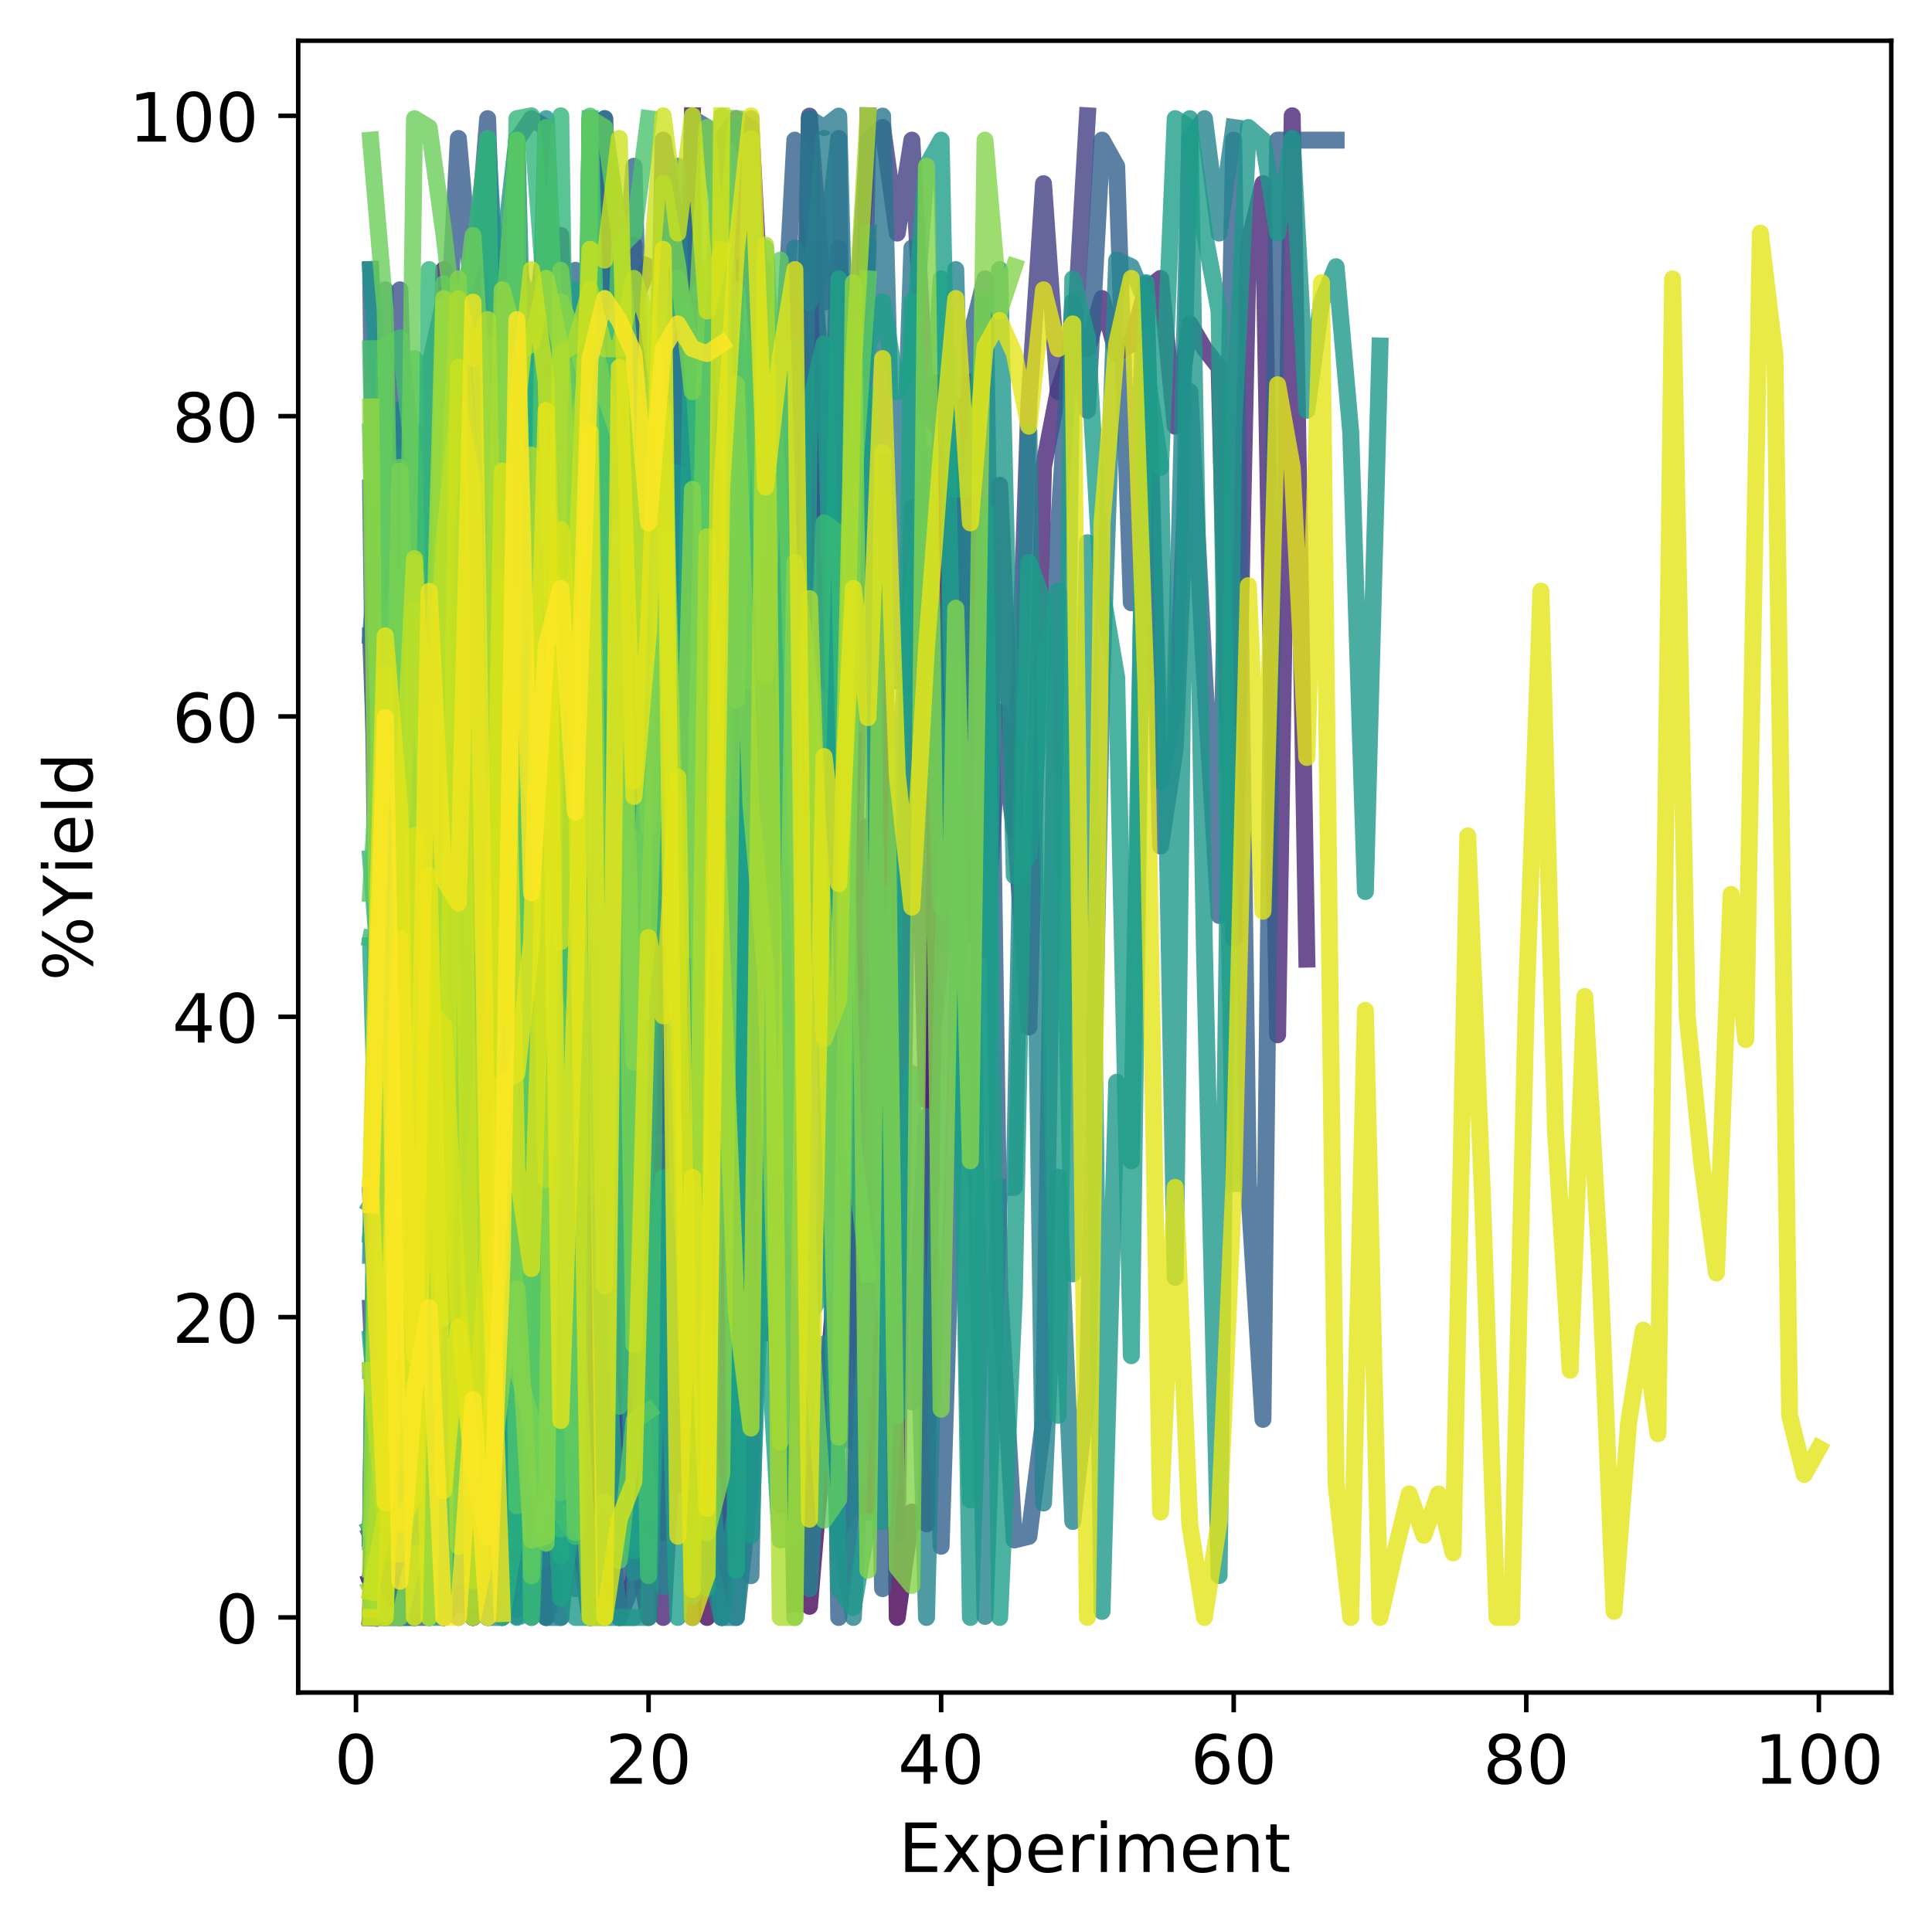 <?xml version="1.0" encoding="utf-8" standalone="no"?>
<!DOCTYPE svg PUBLIC "-//W3C//DTD SVG 1.1//EN"
  "http://www.w3.org/Graphics/SVG/1.1/DTD/svg11.dtd">
<!-- Created with matplotlib (https://matplotlib.org/) -->
<svg height="340.707pt" version="1.1" viewBox="0 0 341.561 340.707" width="341.561pt" xmlns="http://www.w3.org/2000/svg" xmlns:xlink="http://www.w3.org/1999/xlink">
 <defs>
  <style type="text/css">
*{stroke-linecap:butt;stroke-linejoin:round;}
  </style>
 </defs>
 <g id="figure_1">
  <g id="patch_1">
   <path d="M 0 340.707 
L 341.561 340.707 
L 341.561 0 
L 0 0 
z
" style="fill:#ffffff;"/>
  </g>
  <g id="axes_1">
   <g id="patch_2">
    <path d="M 52.719 299.28 
L 334.361 299.28 
L 334.361 7.2 
L 52.719 7.2 
z
" style="fill:#ffffff;"/>
   </g>
   <g id="matplotlib.axis_1">
    <g id="xtick_1">
     <g id="line2d_1">
      <defs>
       <path d="M 0 0 
L 0 3.5 
" id="m677419caa6" style="stroke:#000000;stroke-width:0.8;"/>
      </defs>
      <g>
       <use style="stroke:#000000;stroke-width:0.8;" x="62.934" xlink:href="#m677419caa6" y="299.28"/>
      </g>
     </g>
     <g id="text_1">
      <!-- 0 -->
      <defs>
       <path d="M 31.781 66.406 
Q 24.172 66.406 20.328 58.906 
Q 16.5 51.422 16.5 36.375 
Q 16.5 21.391 20.328 13.891 
Q 24.172 6.391 31.781 6.391 
Q 39.453 6.391 43.281 13.891 
Q 47.125 21.391 47.125 36.375 
Q 47.125 51.422 43.281 58.906 
Q 39.453 66.406 31.781 66.406 
z
M 31.781 74.219 
Q 44.047 74.219 50.516 64.516 
Q 56.984 54.828 56.984 36.375 
Q 56.984 17.969 50.516 8.266 
Q 44.047 -1.422 31.781 -1.422 
Q 19.531 -1.422 13.062 8.266 
Q 6.594 17.969 6.594 36.375 
Q 6.594 54.828 13.062 64.516 
Q 19.531 74.219 31.781 74.219 
z
" id="DejaVuSans-48"/>
      </defs>
      <g transform="translate(59.117 315.398)scale(0.12 -0.12)">
       <use xlink:href="#DejaVuSans-48"/>
      </g>
     </g>
    </g>
    <g id="xtick_2">
     <g id="line2d_2">
      <g>
       <use style="stroke:#000000;stroke-width:0.8;" x="114.659" xlink:href="#m677419caa6" y="299.28"/>
      </g>
     </g>
     <g id="text_2">
      <!-- 20 -->
      <defs>
       <path d="M 19.188 8.297 
L 53.609 8.297 
L 53.609 0 
L 7.328 0 
L 7.328 8.297 
Q 12.938 14.109 22.625 23.891 
Q 32.328 33.688 34.812 36.531 
Q 39.547 41.844 41.422 45.531 
Q 43.312 49.219 43.312 52.781 
Q 43.312 58.594 39.234 62.25 
Q 35.156 65.922 28.609 65.922 
Q 23.969 65.922 18.812 64.312 
Q 13.672 62.703 7.812 59.422 
L 7.812 69.391 
Q 13.766 71.781 18.938 73 
Q 24.125 74.219 28.422 74.219 
Q 39.75 74.219 46.484 68.547 
Q 53.219 62.891 53.219 53.422 
Q 53.219 48.922 51.531 44.891 
Q 49.859 40.875 45.406 35.406 
Q 44.188 33.984 37.641 27.219 
Q 31.109 20.453 19.188 8.297 
z
" id="DejaVuSans-50"/>
      </defs>
      <g transform="translate(107.024 315.398)scale(0.12 -0.12)">
       <use xlink:href="#DejaVuSans-50"/>
       <use x="63.623" xlink:href="#DejaVuSans-48"/>
      </g>
     </g>
    </g>
    <g id="xtick_3">
     <g id="line2d_3">
      <g>
       <use style="stroke:#000000;stroke-width:0.8;" x="166.384" xlink:href="#m677419caa6" y="299.28"/>
      </g>
     </g>
     <g id="text_3">
      <!-- 40 -->
      <defs>
       <path d="M 37.797 64.312 
L 12.891 25.391 
L 37.797 25.391 
z
M 35.203 72.906 
L 47.609 72.906 
L 47.609 25.391 
L 58.016 25.391 
L 58.016 17.188 
L 47.609 17.188 
L 47.609 0 
L 37.797 0 
L 37.797 17.188 
L 4.891 17.188 
L 4.891 26.703 
z
" id="DejaVuSans-52"/>
      </defs>
      <g transform="translate(158.749 315.398)scale(0.12 -0.12)">
       <use xlink:href="#DejaVuSans-52"/>
       <use x="63.623" xlink:href="#DejaVuSans-48"/>
      </g>
     </g>
    </g>
    <g id="xtick_4">
     <g id="line2d_4">
      <g>
       <use style="stroke:#000000;stroke-width:0.8;" x="218.109" xlink:href="#m677419caa6" y="299.28"/>
      </g>
     </g>
     <g id="text_4">
      <!-- 60 -->
      <defs>
       <path d="M 33.016 40.375 
Q 26.375 40.375 22.484 35.828 
Q 18.609 31.297 18.609 23.391 
Q 18.609 15.531 22.484 10.953 
Q 26.375 6.391 33.016 6.391 
Q 39.656 6.391 43.531 10.953 
Q 47.406 15.531 47.406 23.391 
Q 47.406 31.297 43.531 35.828 
Q 39.656 40.375 33.016 40.375 
z
M 52.594 71.297 
L 52.594 62.312 
Q 48.875 64.062 45.094 64.984 
Q 41.312 65.922 37.594 65.922 
Q 27.828 65.922 22.672 59.328 
Q 17.531 52.734 16.797 39.406 
Q 19.672 43.656 24.016 45.922 
Q 28.375 48.188 33.594 48.188 
Q 44.578 48.188 50.953 41.516 
Q 57.328 34.859 57.328 23.391 
Q 57.328 12.156 50.688 5.359 
Q 44.047 -1.422 33.016 -1.422 
Q 20.359 -1.422 13.672 8.266 
Q 6.984 17.969 6.984 36.375 
Q 6.984 53.656 15.188 63.938 
Q 23.391 74.219 37.203 74.219 
Q 40.922 74.219 44.703 73.484 
Q 48.484 72.75 52.594 71.297 
z
" id="DejaVuSans-54"/>
      </defs>
      <g transform="translate(210.474 315.398)scale(0.12 -0.12)">
       <use xlink:href="#DejaVuSans-54"/>
       <use x="63.623" xlink:href="#DejaVuSans-48"/>
      </g>
     </g>
    </g>
    <g id="xtick_5">
     <g id="line2d_5">
      <g>
       <use style="stroke:#000000;stroke-width:0.8;" x="269.834" xlink:href="#m677419caa6" y="299.28"/>
      </g>
     </g>
     <g id="text_5">
      <!-- 80 -->
      <defs>
       <path d="M 31.781 34.625 
Q 24.75 34.625 20.719 30.859 
Q 16.703 27.094 16.703 20.516 
Q 16.703 13.922 20.719 10.156 
Q 24.75 6.391 31.781 6.391 
Q 38.812 6.391 42.859 10.172 
Q 46.922 13.969 46.922 20.516 
Q 46.922 27.094 42.891 30.859 
Q 38.875 34.625 31.781 34.625 
z
M 21.922 38.812 
Q 15.578 40.375 12.031 44.719 
Q 8.5 49.078 8.5 55.328 
Q 8.5 64.062 14.719 69.141 
Q 20.953 74.219 31.781 74.219 
Q 42.672 74.219 48.875 69.141 
Q 55.078 64.062 55.078 55.328 
Q 55.078 49.078 51.531 44.719 
Q 48 40.375 41.703 38.812 
Q 48.828 37.156 52.797 32.312 
Q 56.781 27.484 56.781 20.516 
Q 56.781 9.906 50.312 4.234 
Q 43.844 -1.422 31.781 -1.422 
Q 19.734 -1.422 13.25 4.234 
Q 6.781 9.906 6.781 20.516 
Q 6.781 27.484 10.781 32.312 
Q 14.797 37.156 21.922 38.812 
z
M 18.312 54.391 
Q 18.312 48.734 21.844 45.562 
Q 25.391 42.391 31.781 42.391 
Q 38.141 42.391 41.719 45.562 
Q 45.312 48.734 45.312 54.391 
Q 45.312 60.062 41.719 63.234 
Q 38.141 66.406 31.781 66.406 
Q 25.391 66.406 21.844 63.234 
Q 18.312 60.062 18.312 54.391 
z
" id="DejaVuSans-56"/>
      </defs>
      <g transform="translate(262.199 315.398)scale(0.12 -0.12)">
       <use xlink:href="#DejaVuSans-56"/>
       <use x="63.623" xlink:href="#DejaVuSans-48"/>
      </g>
     </g>
    </g>
    <g id="xtick_6">
     <g id="line2d_6">
      <g>
       <use style="stroke:#000000;stroke-width:0.8;" x="321.559" xlink:href="#m677419caa6" y="299.28"/>
      </g>
     </g>
     <g id="text_6">
      <!-- 100 -->
      <defs>
       <path d="M 12.406 8.297 
L 28.516 8.297 
L 28.516 63.922 
L 10.984 60.406 
L 10.984 69.391 
L 28.422 72.906 
L 38.281 72.906 
L 38.281 8.297 
L 54.391 8.297 
L 54.391 0 
L 12.406 0 
z
" id="DejaVuSans-49"/>
      </defs>
      <g transform="translate(310.107 315.398)scale(0.12 -0.12)">
       <use xlink:href="#DejaVuSans-49"/>
       <use x="63.623" xlink:href="#DejaVuSans-48"/>
       <use x="127.246" xlink:href="#DejaVuSans-48"/>
      </g>
     </g>
    </g>
    <g id="text_7">
     <!-- Experiment -->
     <defs>
      <path d="M 9.812 72.906 
L 55.906 72.906 
L 55.906 64.594 
L 19.672 64.594 
L 19.672 43.016 
L 54.391 43.016 
L 54.391 34.719 
L 19.672 34.719 
L 19.672 8.297 
L 56.781 8.297 
L 56.781 0 
L 9.812 0 
z
" id="DejaVuSans-69"/>
      <path d="M 54.891 54.688 
L 35.109 28.078 
L 55.906 0 
L 45.312 0 
L 29.391 21.484 
L 13.484 0 
L 2.875 0 
L 24.125 28.609 
L 4.688 54.688 
L 15.281 54.688 
L 29.781 35.203 
L 44.281 54.688 
z
" id="DejaVuSans-120"/>
      <path d="M 18.109 8.203 
L 18.109 -20.797 
L 9.078 -20.797 
L 9.078 54.688 
L 18.109 54.688 
L 18.109 46.391 
Q 20.953 51.266 25.266 53.625 
Q 29.594 56 35.594 56 
Q 45.562 56 51.781 48.094 
Q 58.016 40.188 58.016 27.297 
Q 58.016 14.406 51.781 6.484 
Q 45.562 -1.422 35.594 -1.422 
Q 29.594 -1.422 25.266 0.953 
Q 20.953 3.328 18.109 8.203 
z
M 48.688 27.297 
Q 48.688 37.203 44.609 42.844 
Q 40.531 48.484 33.406 48.484 
Q 26.266 48.484 22.188 42.844 
Q 18.109 37.203 18.109 27.297 
Q 18.109 17.391 22.188 11.75 
Q 26.266 6.109 33.406 6.109 
Q 40.531 6.109 44.609 11.75 
Q 48.688 17.391 48.688 27.297 
z
" id="DejaVuSans-112"/>
      <path d="M 56.203 29.594 
L 56.203 25.203 
L 14.891 25.203 
Q 15.484 15.922 20.484 11.062 
Q 25.484 6.203 34.422 6.203 
Q 39.594 6.203 44.453 7.469 
Q 49.312 8.734 54.109 11.281 
L 54.109 2.781 
Q 49.266 0.734 44.188 -0.344 
Q 39.109 -1.422 33.891 -1.422 
Q 20.797 -1.422 13.156 6.188 
Q 5.516 13.812 5.516 26.812 
Q 5.516 40.234 12.766 48.109 
Q 20.016 56 32.328 56 
Q 43.359 56 49.781 48.891 
Q 56.203 41.797 56.203 29.594 
z
M 47.219 32.234 
Q 47.125 39.594 43.094 43.984 
Q 39.062 48.391 32.422 48.391 
Q 24.906 48.391 20.391 44.141 
Q 15.875 39.891 15.188 32.172 
z
" id="DejaVuSans-101"/>
      <path d="M 41.109 46.297 
Q 39.594 47.172 37.812 47.578 
Q 36.031 48 33.891 48 
Q 26.266 48 22.188 43.047 
Q 18.109 38.094 18.109 28.812 
L 18.109 0 
L 9.078 0 
L 9.078 54.688 
L 18.109 54.688 
L 18.109 46.188 
Q 20.953 51.172 25.484 53.578 
Q 30.031 56 36.531 56 
Q 37.453 56 38.578 55.875 
Q 39.703 55.766 41.062 55.516 
z
" id="DejaVuSans-114"/>
      <path d="M 9.422 54.688 
L 18.406 54.688 
L 18.406 0 
L 9.422 0 
z
M 9.422 75.984 
L 18.406 75.984 
L 18.406 64.594 
L 9.422 64.594 
z
" id="DejaVuSans-105"/>
      <path d="M 52 44.188 
Q 55.375 50.25 60.062 53.125 
Q 64.75 56 71.094 56 
Q 79.641 56 84.281 50.016 
Q 88.922 44.047 88.922 33.016 
L 88.922 0 
L 79.891 0 
L 79.891 32.719 
Q 79.891 40.578 77.094 44.375 
Q 74.312 48.188 68.609 48.188 
Q 61.625 48.188 57.562 43.547 
Q 53.516 38.922 53.516 30.906 
L 53.516 0 
L 44.484 0 
L 44.484 32.719 
Q 44.484 40.625 41.703 44.406 
Q 38.922 48.188 33.109 48.188 
Q 26.219 48.188 22.156 43.531 
Q 18.109 38.875 18.109 30.906 
L 18.109 0 
L 9.078 0 
L 9.078 54.688 
L 18.109 54.688 
L 18.109 46.188 
Q 21.188 51.219 25.484 53.609 
Q 29.781 56 35.688 56 
Q 41.656 56 45.828 52.969 
Q 50 49.953 52 44.188 
z
" id="DejaVuSans-109"/>
      <path d="M 54.891 33.016 
L 54.891 0 
L 45.906 0 
L 45.906 32.719 
Q 45.906 40.484 42.875 44.328 
Q 39.844 48.188 33.797 48.188 
Q 26.516 48.188 22.312 43.547 
Q 18.109 38.922 18.109 30.906 
L 18.109 0 
L 9.078 0 
L 9.078 54.688 
L 18.109 54.688 
L 18.109 46.188 
Q 21.344 51.125 25.703 53.562 
Q 30.078 56 35.797 56 
Q 45.219 56 50.047 50.172 
Q 54.891 44.344 54.891 33.016 
z
" id="DejaVuSans-110"/>
      <path d="M 18.312 70.219 
L 18.312 54.688 
L 36.812 54.688 
L 36.812 47.703 
L 18.312 47.703 
L 18.312 18.016 
Q 18.312 11.328 20.141 9.422 
Q 21.969 7.516 27.594 7.516 
L 36.812 7.516 
L 36.812 0 
L 27.594 0 
Q 17.188 0 13.234 3.875 
Q 9.281 7.766 9.281 18.016 
L 9.281 47.703 
L 2.688 47.703 
L 2.688 54.688 
L 9.281 54.688 
L 9.281 70.219 
z
" id="DejaVuSans-116"/>
     </defs>
     <g transform="translate(158.872 331.012)scale(0.12 -0.12)">
      <use xlink:href="#DejaVuSans-69"/>
      <use x="63.184" xlink:href="#DejaVuSans-120"/>
      <use x="122.363" xlink:href="#DejaVuSans-112"/>
      <use x="185.84" xlink:href="#DejaVuSans-101"/>
      <use x="247.363" xlink:href="#DejaVuSans-114"/>
      <use x="288.477" xlink:href="#DejaVuSans-105"/>
      <use x="316.26" xlink:href="#DejaVuSans-109"/>
      <use x="413.672" xlink:href="#DejaVuSans-101"/>
      <use x="475.195" xlink:href="#DejaVuSans-110"/>
      <use x="538.574" xlink:href="#DejaVuSans-116"/>
     </g>
    </g>
   </g>
   <g id="matplotlib.axis_2">
    <g id="ytick_1">
     <g id="line2d_7">
      <defs>
       <path d="M 0 0 
L -3.5 0 
" id="m4c884b88be" style="stroke:#000000;stroke-width:0.8;"/>
      </defs>
      <g>
       <use style="stroke:#000000;stroke-width:0.8;" x="52.719" xlink:href="#m4c884b88be" y="286.004"/>
      </g>
     </g>
     <g id="text_8">
      <!-- 0 -->
      <g transform="translate(38.084 290.563)scale(0.12 -0.12)">
       <use xlink:href="#DejaVuSans-48"/>
      </g>
     </g>
    </g>
    <g id="ytick_2">
     <g id="line2d_8">
      <g>
       <use style="stroke:#000000;stroke-width:0.8;" x="52.719" xlink:href="#m4c884b88be" y="232.898"/>
      </g>
     </g>
     <g id="text_9">
      <!-- 20 -->
      <g transform="translate(30.449 237.457)scale(0.12 -0.12)">
       <use xlink:href="#DejaVuSans-50"/>
       <use x="63.623" xlink:href="#DejaVuSans-48"/>
      </g>
     </g>
    </g>
    <g id="ytick_3">
     <g id="line2d_9">
      <g>
       <use style="stroke:#000000;stroke-width:0.8;" x="52.719" xlink:href="#m4c884b88be" y="179.793"/>
      </g>
     </g>
     <g id="text_10">
      <!-- 40 -->
      <g transform="translate(30.449 184.352)scale(0.12 -0.12)">
       <use xlink:href="#DejaVuSans-52"/>
       <use x="63.623" xlink:href="#DejaVuSans-48"/>
      </g>
     </g>
    </g>
    <g id="ytick_4">
     <g id="line2d_10">
      <g>
       <use style="stroke:#000000;stroke-width:0.8;" x="52.719" xlink:href="#m4c884b88be" y="126.687"/>
      </g>
     </g>
     <g id="text_11">
      <!-- 60 -->
      <g transform="translate(30.449 131.246)scale(0.12 -0.12)">
       <use xlink:href="#DejaVuSans-54"/>
       <use x="63.623" xlink:href="#DejaVuSans-48"/>
      </g>
     </g>
    </g>
    <g id="ytick_5">
     <g id="line2d_11">
      <g>
       <use style="stroke:#000000;stroke-width:0.8;" x="52.719" xlink:href="#m4c884b88be" y="73.582"/>
      </g>
     </g>
     <g id="text_12">
      <!-- 80 -->
      <g transform="translate(30.449 78.141)scale(0.12 -0.12)">
       <use xlink:href="#DejaVuSans-56"/>
       <use x="63.623" xlink:href="#DejaVuSans-48"/>
      </g>
     </g>
    </g>
    <g id="ytick_6">
     <g id="line2d_12">
      <g>
       <use style="stroke:#000000;stroke-width:0.8;" x="52.719" xlink:href="#m4c884b88be" y="20.476"/>
      </g>
     </g>
     <g id="text_13">
      <!-- 100 -->
      <g transform="translate(22.814 25.035)scale(0.12 -0.12)">
       <use xlink:href="#DejaVuSans-49"/>
       <use x="63.623" xlink:href="#DejaVuSans-48"/>
       <use x="127.246" xlink:href="#DejaVuSans-48"/>
      </g>
     </g>
    </g>
    <g id="text_14">
     <!-- %Yield -->
     <defs>
      <path d="M 72.703 32.078 
Q 68.453 32.078 66.031 28.469 
Q 63.625 24.859 63.625 18.406 
Q 63.625 12.062 66.031 8.422 
Q 68.453 4.781 72.703 4.781 
Q 76.859 4.781 79.266 8.422 
Q 81.688 12.062 81.688 18.406 
Q 81.688 24.812 79.266 28.438 
Q 76.859 32.078 72.703 32.078 
z
M 72.703 38.281 
Q 80.422 38.281 84.953 32.906 
Q 89.5 27.547 89.5 18.406 
Q 89.5 9.281 84.938 3.922 
Q 80.375 -1.422 72.703 -1.422 
Q 64.891 -1.422 60.344 3.922 
Q 55.812 9.281 55.812 18.406 
Q 55.812 27.594 60.375 32.938 
Q 64.938 38.281 72.703 38.281 
z
M 22.312 68.016 
Q 18.109 68.016 15.688 64.375 
Q 13.281 60.75 13.281 54.391 
Q 13.281 47.953 15.672 44.328 
Q 18.062 40.719 22.312 40.719 
Q 26.562 40.719 28.969 44.328 
Q 31.391 47.953 31.391 54.391 
Q 31.391 60.688 28.953 64.344 
Q 26.516 68.016 22.312 68.016 
z
M 66.406 74.219 
L 74.219 74.219 
L 28.609 -1.422 
L 20.797 -1.422 
z
M 22.312 74.219 
Q 30.031 74.219 34.609 68.875 
Q 39.203 63.531 39.203 54.391 
Q 39.203 45.172 34.641 39.844 
Q 30.078 34.516 22.312 34.516 
Q 14.547 34.516 10.031 39.859 
Q 5.516 45.219 5.516 54.391 
Q 5.516 63.484 10.047 68.844 
Q 14.594 74.219 22.312 74.219 
z
" id="DejaVuSans-37"/>
      <path d="M -0.203 72.906 
L 10.406 72.906 
L 30.609 42.922 
L 50.688 72.906 
L 61.281 72.906 
L 35.5 34.719 
L 35.5 0 
L 25.594 0 
L 25.594 34.719 
z
" id="DejaVuSans-89"/>
      <path d="M 9.422 75.984 
L 18.406 75.984 
L 18.406 0 
L 9.422 0 
z
" id="DejaVuSans-108"/>
      <path d="M 45.406 46.391 
L 45.406 75.984 
L 54.391 75.984 
L 54.391 0 
L 45.406 0 
L 45.406 8.203 
Q 42.578 3.328 38.25 0.953 
Q 33.938 -1.422 27.875 -1.422 
Q 17.969 -1.422 11.734 6.484 
Q 5.516 14.406 5.516 27.297 
Q 5.516 40.188 11.734 48.094 
Q 17.969 56 27.875 56 
Q 33.938 56 38.25 53.625 
Q 42.578 51.266 45.406 46.391 
z
M 14.797 27.297 
Q 14.797 17.391 18.875 11.75 
Q 22.953 6.109 30.078 6.109 
Q 37.203 6.109 41.297 11.75 
Q 45.406 17.391 45.406 27.297 
Q 45.406 37.203 41.297 42.844 
Q 37.203 48.484 30.078 48.484 
Q 22.953 48.484 18.875 42.844 
Q 14.797 37.203 14.797 27.297 
z
" id="DejaVuSans-100"/>
     </defs>
     <g transform="translate(16.318 173.438)rotate(-90)scale(0.12 -0.12)">
      <use xlink:href="#DejaVuSans-37"/>
      <use x="95.02" xlink:href="#DejaVuSans-89"/>
      <use x="156.057" xlink:href="#DejaVuSans-105"/>
      <use x="183.84" xlink:href="#DejaVuSans-101"/>
      <use x="245.363" xlink:href="#DejaVuSans-108"/>
      <use x="273.146" xlink:href="#DejaVuSans-100"/>
     </g>
    </g>
   </g>
   <g id="line2d_13">
    <path clip-path="url(#p5a12d59997)" d="M 65.521 271.479 
L 68.107 285.818 
L 70.693 273.418 
L 73.279 240.625 
L 75.866 237.04 
L 78.452 215.267 
L 81.038 242.351 
L 83.624 286.004 
L 86.211 278.436 
L 88.797 286.004 
L 91.383 279.604 
L 93.969 245.75 
L 96.556 126.9 
L 99.142 222.277 
L 101.728 247.476 
L 104.314 278.038 
L 106.901 147.345 
L 109.487 143.601 
L 112.073 114.42 
L 114.659 143.973 
L 117.246 199.15 
L 119.832 103.162 
L 122.418 286.004 
L 125.004 239.43 
L 127.591 236.297 
L 130.177 122.147 
L 132.763 92.434 
L 135.349 71.537 
L 137.936 102.099 
L 140.522 173.686 
L 143.108 62.509 
L 145.694 94.266 
L 148.281 141.238 
L 150.867 212.187 
L 153.453 267.364 
L 156.039 81.521 
L 158.626 286.004 
L 161.212 267.364 
L 163.798 269.461 
L 166.384 67.714 
" style="fill:none;stroke:#440154;stroke-linecap:square;stroke-opacity:0.8;stroke-width:3;"/>
   </g>
   <g id="line2d_14">
    <path clip-path="url(#p5a12d59997)" d="M 65.521 279.604 
L 68.107 285.685 
L 70.693 286.004 
L 73.279 180.164 
L 75.866 285.313 
L 78.452 286.004 
L 81.038 281.091 
L 83.624 205.788 
L 86.211 222.197 
L 88.797 155.285 
L 91.383 223.525 
L 93.969 282.552 
L 96.556 217.843 
L 99.142 246.599 
L 101.728 233.323 
L 104.314 180.297 
L 106.901 271.665 
L 109.487 175.305 
L 112.073 83.566 
L 114.659 197.291 
L 117.246 77.299 
L 119.832 81.521 
L 122.418 218.692 
L 125.004 286.004 
L 127.591 96.338 
L 130.177 77.724 
L 132.763 122.253 
L 135.349 217.577 
L 137.936 160.409 
L 140.522 171.243 
L 143.108 284.039 
L 145.694 253.238 
L 148.281 217.843 
L 150.867 130.723 
" style="fill:none;stroke:#46085c;stroke-linecap:square;stroke-opacity:0.8;stroke-width:3;"/>
   </g>
   <g id="line2d_15">
    <path clip-path="url(#p5a12d59997)" d="M 65.521 271.479 
L 68.107 86.274 
L 70.693 174.748 
L 73.279 264.151 
L 75.866 211.258 
L 78.452 177.137 
L 81.038 151.806 
L 83.624 286.004 
L 86.211 251.193 
L 88.797 76.37 
L 91.383 208.178 
L 93.969 133.777 
L 96.556 82.636 
L 99.142 269.036 
L 101.728 269.621 
L 104.314 286.004 
L 106.901 103.56 
L 109.487 161.126 
L 112.073 72.573 
L 114.659 112.428 
" style="fill:none;stroke:#471063;stroke-linecap:square;stroke-opacity:0.8;stroke-width:3;"/>
   </g>
   <g id="line2d_16">
    <path clip-path="url(#p5a12d59997)" d="M 65.521 286.004 
L 68.107 266.726 
L 70.693 72.573 
L 73.279 86.274 
L 75.866 211.258 
L 78.452 47.666 
L 81.038 64.952 
L 83.624 140.84 
L 86.211 176.208 
L 88.797 191.476 
L 91.383 44.082 
L 93.969 62.881 
L 96.556 41.214 
L 99.142 41.639 
L 101.728 112.561 
L 104.314 140.415 
L 106.901 104.994 
L 109.487 259.557 
L 112.073 271.001 
L 114.659 286.004 
L 117.246 157.648 
L 119.832 258.15 
L 122.418 20.476 
" style="fill:none;stroke:#481769;stroke-linecap:square;stroke-opacity:0.8;stroke-width:3;"/>
   </g>
   <g id="line2d_17">
    <path clip-path="url(#p5a12d59997)" d="M 65.521 271.479 
L 68.107 112.428 
L 70.693 251.193 
L 73.279 86.274 
L 75.866 174.748 
L 78.452 80.459 
L 81.038 151.806 
L 83.624 177.137 
L 86.211 86.54 
L 88.797 59.748 
L 91.383 230.986 
L 93.969 268.797 
L 96.556 265.08 
L 99.142 83.566 
L 101.728 122.253 
L 104.314 274.586 
L 106.901 82.636 
L 109.487 254.379 
L 112.073 148.381 
L 114.659 266.089 
L 117.246 271.001 
L 119.832 157.648 
L 122.418 49.313 
L 125.004 80.008 
L 127.591 24.778 
L 130.177 20.981 
L 132.763 22.547 
L 135.349 71.298 
L 137.936 146.681 
L 140.522 125.917 
L 143.108 41.214 
L 145.694 71.856 
L 148.281 164.578 
L 150.867 167.924 
L 153.453 215.134 
" style="fill:none;stroke:#481d6f;stroke-linecap:square;stroke-opacity:0.8;stroke-width:3;"/>
   </g>
   <g id="line2d_18">
    <path clip-path="url(#p5a12d59997)" d="M 65.521 286.004 
L 68.107 138.875 
L 70.693 213.037 
L 73.279 228.809 
L 75.866 208.576 
L 78.452 104.038 
L 81.038 188.688 
L 83.624 74.219 
L 86.211 102.498 
L 88.797 127.192 
L 91.383 199.707 
L 93.969 195.857 
L 96.556 286.004 
L 99.142 85.796 
L 101.728 141.159 
L 104.314 286.004 
L 106.901 262.239 
L 109.487 286.004 
L 112.073 279.286 
L 114.659 168.11 
L 117.246 286.004 
L 119.832 237.704 
L 122.418 241.103 
L 125.004 188.475 
L 127.591 286.004 
L 130.177 201.938 
L 132.763 217.922 
L 135.349 235.686 
L 137.936 147.398 
L 140.522 186.776 
L 143.108 132.848 
L 145.694 144.982 
L 148.281 255.176 
L 150.867 202.92 
L 153.453 146.097 
L 156.039 179.633 
L 158.626 271.32 
L 161.212 89.699 
L 163.798 194.529 
L 166.384 167.897 
L 168.971 91.292 
L 171.557 67.528 
L 174.143 156.267 
L 176.729 85.823 
L 179.316 143.973 
L 181.902 181.598 
L 184.488 82.53 
L 187.074 69.174 
L 189.661 61.314 
L 192.247 61.686 
L 194.833 52.791 
L 197.419 62.509 
L 200.006 60.81 
L 202.592 51.251 
L 205.178 49.233 
L 207.764 75.361 
L 210.351 57.278 
L 212.937 61.66 
L 215.523 64.952 
L 218.109 165.959 
L 220.696 43.338 
L 223.282 32.478 
L 225.868 182.979 
L 228.454 20.476 
L 231.041 169.596 
" style="fill:none;stroke:#482576;stroke-linecap:square;stroke-opacity:0.8;stroke-width:3;"/>
   </g>
   <g id="line2d_19">
    <path clip-path="url(#p5a12d59997)" d="M 65.521 286.004 
L 68.107 286.004 
L 70.693 259.557 
L 73.279 249.148 
L 75.866 130.936 
L 78.452 157.648 
L 81.038 104.994 
L 83.624 258.15 
L 86.211 41.214 
L 88.797 140.415 
L 91.383 24.778 
L 93.969 20.981 
L 96.556 22.547 
L 99.142 235.208 
L 101.728 95.329 
L 104.314 225.862 
L 106.901 24.486 
L 109.487 164.578 
L 112.073 53.428 
L 114.659 47.162 
" style="fill:none;stroke:#472c7a;stroke-linecap:square;stroke-opacity:0.8;stroke-width:3;"/>
   </g>
   <g id="line2d_20">
    <path clip-path="url(#p5a12d59997)" d="M 65.521 286.004 
L 68.107 112.428 
L 70.693 72.573 
L 73.279 266.726 
L 75.866 211.258 
L 78.452 86.274 
L 81.038 251.193 
L 83.624 76.37 
L 86.211 250.981 
L 88.797 65.032 
L 91.383 191.476 
L 93.969 106.587 
L 96.556 149.602 
L 99.142 172.836 
L 101.728 132.423 
L 104.314 146.681 
L 106.901 22.547 
L 109.487 180.934 
L 112.073 266.275 
L 114.659 200.477 
L 117.246 41.214 
" style="fill:none;stroke:#46327e;stroke-linecap:square;stroke-opacity:0.8;stroke-width:3;"/>
   </g>
   <g id="line2d_21">
    <path clip-path="url(#p5a12d59997)" d="M 65.521 286.004 
L 68.107 251.193 
L 70.693 86.274 
L 73.279 76.37 
L 75.866 174.748 
L 78.452 286.004 
L 81.038 211.258 
L 83.624 174.748 
L 86.211 251.193 
L 88.797 72.573 
L 91.383 264.602 
L 93.969 228.809 
L 96.556 242.298 
L 99.142 200.052 
L 101.728 104.516 
L 104.314 258.283 
L 106.901 209.957 
L 109.487 69.254 
L 112.073 140.84 
L 114.659 176.208 
L 117.246 72.573 
L 119.832 71.75 
L 122.418 32.478 
L 125.004 208.178 
L 127.591 24.778 
L 130.177 22.547 
L 132.763 29.398 
L 135.349 125.917 
L 137.936 65.032 
L 140.522 250.981 
L 143.108 20.529 
L 145.694 120.5 
L 148.281 43.869 
L 150.867 169.596 
L 153.453 20.476 
" style="fill:none;stroke:#453882;stroke-linecap:square;stroke-opacity:0.8;stroke-width:3;"/>
   </g>
   <g id="line2d_22">
    <path clip-path="url(#p5a12d59997)" d="M 65.521 278.436 
L 68.107 259.796 
L 70.693 174.748 
L 73.279 200.929 
L 75.866 181.412 
L 78.452 115.748 
L 81.038 90.602 
L 83.624 114.845 
L 86.211 84.15 
L 88.797 216.197 
L 91.383 154.833 
L 93.969 162.985 
L 96.556 137.415 
L 99.142 245.006 
L 101.728 146.097 
L 104.314 285.818 
L 106.901 286.004 
L 109.487 209.957 
L 112.073 258.283 
L 114.659 118.376 
L 117.246 80.459 
L 119.832 262.504 
L 122.418 151.806 
L 125.004 47.666 
L 127.591 286.004 
L 130.177 45.994 
L 132.763 24.486 
L 135.349 123.793 
L 137.936 119.385 
L 140.522 138.105 
L 143.108 20.981 
L 145.694 53.428 
L 148.281 47.162 
L 150.867 65.032 
L 153.453 24.778 
L 156.039 22.547 
L 158.626 41.214 
L 161.212 24.778 
L 163.798 72.546 
L 166.384 76.423 
L 168.971 71.856 
L 171.557 164.578 
L 174.143 167.924 
L 176.729 125.917 
L 179.316 146.681 
L 181.902 71.298 
L 184.488 32.478 
L 187.074 69.254 
L 189.661 64.952 
L 192.247 20.476 
" style="fill:none;stroke:#423f85;stroke-linecap:square;stroke-opacity:0.8;stroke-width:3;"/>
   </g>
   <g id="line2d_23">
    <path clip-path="url(#p5a12d59997)" d="M 65.521 211.258 
L 68.107 269.435 
L 70.693 276.949 
L 73.279 280.534 
L 75.866 119.199 
L 78.452 118.376 
L 81.038 147.797 
L 83.624 52.791 
L 86.211 286.004 
L 88.797 251.936 
L 91.383 62.509 
L 93.969 60.81 
L 96.556 49.233 
L 99.142 61.686 
L 101.728 273.418 
L 104.314 94.904 
L 106.901 231.81 
L 109.487 286.004 
L 112.073 43.338 
L 114.659 173.34 
" style="fill:none;stroke:#404588;stroke-linecap:square;stroke-opacity:0.8;stroke-width:3;"/>
   </g>
   <g id="line2d_24">
    <path clip-path="url(#p5a12d59997)" d="M 65.521 231.305 
L 68.107 286.004 
L 70.693 286.004 
L 73.279 286.004 
L 75.866 248.139 
L 78.452 269.461 
L 81.038 143.654 
L 83.624 286.004 
L 86.211 224.136 
L 88.797 212.426 
L 91.383 273.072 
L 93.969 120.5 
L 96.556 281.224 
L 99.142 253.769 
L 101.728 240.439 
L 104.314 22.547 
L 106.901 20.981 
L 109.487 202.548 
L 112.073 230.004 
L 114.659 164.578 
L 117.246 24.778 
L 119.832 41.214 
L 122.418 71.856 
L 125.004 167.924 
L 127.591 123.793 
L 130.177 47.162 
L 132.763 47.666 
L 135.349 76.423 
L 137.936 123.156 
L 140.522 283.64 
" style="fill:none;stroke:#3e4a89;stroke-linecap:square;stroke-opacity:0.8;stroke-width:3;"/>
   </g>
   <g id="line2d_25">
    <path clip-path="url(#p5a12d59997)" d="M 65.521 112.428 
L 68.107 185.024 
L 70.693 51.251 
L 73.279 138.902 
L 75.866 156.267 
L 78.452 71.962 
L 81.038 60.81 
L 83.624 125.413 
L 86.211 272.648 
L 88.797 86.54 
L 91.383 90.283 
L 93.969 135.795 
L 96.556 265.531 
L 99.142 65.032 
L 101.728 276.471 
L 104.314 68.032 
L 106.901 245.059 
L 109.487 82.636 
L 112.073 76.37 
L 114.659 239.722 
" style="fill:none;stroke:#3c508b;stroke-linecap:square;stroke-opacity:0.8;stroke-width:3;"/>
   </g>
   <g id="line2d_26">
    <path clip-path="url(#p5a12d59997)" d="M 65.521 270.205 
L 68.107 274.586 
L 70.693 82.636 
L 73.279 254.379 
L 75.866 148.381 
L 78.452 61.182 
L 81.038 147.717 
L 83.624 266.089 
L 86.211 248.671 
L 88.797 59.748 
L 91.383 24.778 
L 93.969 278.622 
L 96.556 286.004 
L 99.142 277.162 
L 101.728 277.162 
L 104.314 20.981 
L 106.901 22.547 
L 109.487 41.214 
L 112.073 71.298 
L 114.659 146.681 
" style="fill:none;stroke:#39558c;stroke-linecap:square;stroke-opacity:0.8;stroke-width:3;"/>
   </g>
   <g id="line2d_27">
    <path clip-path="url(#p5a12d59997)" d="M 65.521 47.666 
L 68.107 258.283 
L 70.693 80.459 
L 73.279 286.004 
L 75.866 286.004 
L 78.452 72.573 
L 81.038 24.486 
L 83.624 53.428 
L 86.211 20.981 
L 88.797 102.259 
L 91.383 202.84 
L 93.969 199.893 
L 96.556 72.546 
" style="fill:none;stroke:#365c8d;stroke-linecap:square;stroke-opacity:0.8;stroke-width:3;"/>
   </g>
   <g id="line2d_28">
    <path clip-path="url(#p5a12d59997)" d="M 65.521 86.274 
L 68.107 286.004 
L 70.693 264.151 
L 73.279 177.137 
L 75.866 280.906 
L 78.452 240.625 
L 81.038 247.874 
L 83.624 197.477 
L 86.211 273.418 
L 88.797 191.476 
L 91.383 86.274 
L 93.969 286.004 
L 96.556 264.151 
L 99.142 177.137 
L 101.728 280.906 
L 104.314 240.625 
L 106.901 247.874 
L 109.487 197.477 
L 112.073 273.418 
L 114.659 191.476 
L 117.246 59.748 
L 119.832 49.313 
L 122.418 227.906 
L 125.004 272.302 
L 127.591 271.665 
L 130.177 251.193 
L 132.763 94.187 
L 135.349 53.349 
L 137.936 72.573 
L 140.522 24.778 
L 143.108 29.398 
L 145.694 86.274 
L 148.281 286.004 
L 150.867 264.151 
L 153.453 177.137 
L 156.039 280.906 
L 158.626 240.625 
L 161.212 247.874 
L 163.798 197.477 
L 166.384 273.418 
L 168.971 191.476 
L 171.557 59.748 
L 174.143 49.313 
L 176.729 227.906 
L 179.316 272.302 
L 181.902 271.665 
L 184.488 251.193 
L 187.074 94.187 
L 189.661 53.349 
L 192.247 72.573 
L 194.833 24.778 
L 197.419 29.398 
L 200.006 106.587 
L 202.592 50.162 
L 205.178 149.602 
L 207.764 132.423 
L 210.351 69.254 
L 212.937 119.438 
L 215.523 161.87 
L 218.109 24.778 
L 220.696 209.266 
L 223.282 250.981 
L 225.868 24.778 
L 228.454 24.778 
L 231.041 24.778 
L 233.627 24.778 
L 236.213 24.778 
" style="fill:none;stroke:#34618d;stroke-linecap:square;stroke-opacity:0.8;stroke-width:3;"/>
   </g>
   <g id="line2d_29">
    <path clip-path="url(#p5a12d59997)" d="M 65.521 270.205 
L 68.107 274.586 
L 70.693 82.636 
L 73.279 254.379 
L 75.866 148.381 
L 78.452 61.182 
L 81.038 147.717 
L 83.624 266.089 
L 86.211 248.671 
L 88.797 59.748 
L 91.383 24.778 
L 93.969 278.622 
L 96.556 72.546 
L 99.142 61.66 
L 101.728 157.648 
L 104.314 54.995 
L 106.901 209.266 
L 109.487 65.032 
L 112.073 29.398 
L 114.659 125.917 
L 117.246 71.298 
L 119.832 146.681 
L 122.418 20.981 
L 125.004 22.547 
L 127.591 41.214 
L 130.177 71.856 
L 132.763 164.578 
L 135.349 167.924 
L 137.936 119.385 
L 140.522 47.666 
L 143.108 53.428 
L 145.694 47.162 
L 148.281 24.486 
L 150.867 254.99 
L 153.453 226.791 
" style="fill:none;stroke:#31668e;stroke-linecap:square;stroke-opacity:0.8;stroke-width:3;"/>
   </g>
   <g id="line2d_30">
    <path clip-path="url(#p5a12d59997)" d="M 65.521 271.426 
L 68.107 270.205 
L 70.693 270.736 
L 73.279 254.99 
L 75.866 148.381 
L 78.452 78.388 
L 81.038 201.433 
L 83.624 269.382 
L 86.211 266.275 
L 88.797 180.934 
L 91.383 88.717 
L 93.969 233.854 
L 96.556 248.139 
L 99.142 254.592 
L 101.728 47.799 
L 104.314 110.039 
L 106.901 279.817 
L 109.487 43.657 
L 112.073 61.261 
L 114.659 151.381 
L 117.246 63.97 
L 119.832 241.475 
L 122.418 32.478 
L 125.004 191.449 
L 127.591 108.525 
" style="fill:none;stroke:#2f6b8e;stroke-linecap:square;stroke-opacity:0.8;stroke-width:3;"/>
   </g>
   <g id="line2d_31">
    <path clip-path="url(#p5a12d59997)" d="M 65.521 112.428 
L 68.107 80.459 
L 70.693 273.418 
L 73.279 286.004 
L 75.866 211.258 
L 78.452 76.37 
L 81.038 138.902 
L 83.624 156.267 
L 86.211 86.274 
L 88.797 51.251 
L 91.383 67.926 
L 93.969 243.333 
L 96.556 275.489 
L 99.142 121.191 
L 101.728 67.926 
L 104.314 262.372 
L 106.901 49.313 
L 109.487 80.008 
" style="fill:none;stroke:#2d718e;stroke-linecap:square;stroke-opacity:0.8;stroke-width:3;"/>
   </g>
   <g id="line2d_32">
    <path clip-path="url(#p5a12d59997)" d="M 65.521 272.648 
L 68.107 51.251 
L 70.693 265.531 
L 73.279 245.059 
L 75.866 65.032 
L 78.452 53.428 
L 81.038 69.254 
L 83.624 71.962 
L 86.211 60.81 
L 88.797 185.024 
L 91.383 135.795 
L 93.969 90.283 
L 96.556 107.994 
L 99.142 98.78 
L 101.728 172.836 
L 104.314 61.182 
L 106.901 20.981 
L 109.487 82.636 
L 112.073 254.379 
L 114.659 148.381 
L 117.246 41.214 
L 119.832 95.329 
L 122.418 215.134 
L 125.004 235.208 
L 127.591 202.84 
L 130.177 59.748 
L 132.763 278.622 
L 135.349 147.717 
L 137.936 266.089 
L 140.522 72.546 
L 143.108 171.508 
L 145.694 180.934 
L 148.281 271.001 
L 150.867 265.08 
L 153.453 230.986 
L 156.039 20.529 
L 158.626 120.5 
L 161.212 43.869 
L 163.798 125.917 
L 166.384 146.681 
" style="fill:none;stroke:#2b758e;stroke-linecap:square;stroke-opacity:0.8;stroke-width:3;"/>
   </g>
   <g id="line2d_33">
    <path clip-path="url(#p5a12d59997)" d="M 65.521 285.818 
L 68.107 258.283 
L 70.693 80.459 
L 73.279 90.602 
L 75.866 118.376 
L 78.452 151.806 
L 81.038 286.004 
L 83.624 209.957 
L 86.211 208.576 
L 88.797 139.512 
L 91.383 285.818 
L 93.969 80.459 
L 96.556 118.376 
L 99.142 286.004 
L 101.728 151.806 
L 104.314 139.512 
L 106.901 71.962 
L 109.487 124.032 
L 112.073 67.528 
L 114.659 112.428 
L 117.246 157.648 
L 119.832 96.338 
L 122.418 156.134 
L 125.004 120.978 
L 127.591 61.66 
L 130.177 286.004 
L 132.763 262.504 
L 135.349 47.666 
L 137.936 209.957 
L 140.522 184.705 
L 143.108 20.981 
L 145.694 22.547 
L 148.281 20.529 
L 150.867 120.5 
L 153.453 43.869 
" style="fill:none;stroke:#297a8e;stroke-linecap:square;stroke-opacity:0.8;stroke-width:3;"/>
   </g>
   <g id="line2d_34">
    <path clip-path="url(#p5a12d59997)" d="M 65.521 286.004 
L 68.107 286.004 
L 70.693 286.004 
L 73.279 286.004 
L 75.866 273.099 
L 78.452 156.134 
L 81.038 88.717 
L 83.624 279.817 
L 86.211 179.102 
L 88.797 250.609 
L 91.383 24.778 
L 93.969 239.377 
L 96.556 233.031 
L 99.142 227.375 
L 101.728 260.486 
L 104.314 200.477 
L 106.901 75.361 
L 109.487 61.66 
L 112.073 200.477 
L 114.659 180.934 
L 117.246 72.573 
L 119.832 29.398 
L 122.418 209.266 
L 125.004 147.717 
L 127.591 61.182 
L 130.177 22.547 
L 132.763 20.981 
L 135.349 167.924 
L 137.936 125.917 
L 140.522 43.869 
L 143.108 53.428 
L 145.694 24.486 
L 148.281 164.578 
L 150.867 120.5 
L 153.453 41.214 
" style="fill:none;stroke:#277f8e;stroke-linecap:square;stroke-opacity:0.8;stroke-width:3;"/>
   </g>
   <g id="line2d_35">
    <path clip-path="url(#p5a12d59997)" d="M 65.521 286.004 
L 68.107 228.809 
L 70.693 208.549 
L 73.279 285.818 
L 75.866 155.311 
L 78.452 200.052 
L 81.038 256.849 
L 83.624 259.716 
L 86.211 90.602 
L 88.797 251.936 
L 91.383 284.543 
L 93.969 258.283 
L 96.556 286.004 
L 99.142 286.004 
L 101.728 260.646 
L 104.314 286.004 
L 106.901 262.504 
L 109.487 286.004 
L 112.073 286.004 
L 114.659 211.258 
L 117.246 280.534 
L 119.832 118.376 
L 122.418 282.26 
L 125.004 274.639 
L 127.591 286.004 
L 130.177 286.004 
L 132.763 246.387 
L 135.349 192.883 
L 137.936 192.883 
L 140.522 192.883 
L 143.108 280.906 
L 145.694 237.651 
L 148.281 270.125 
L 150.867 286.004 
L 153.453 225.596 
L 156.039 157.887 
L 158.626 232.341 
L 161.212 189.803 
L 163.798 286.004 
L 166.384 184.705 
L 168.971 47.666 
L 171.557 151.806 
L 174.143 285.818 
L 176.729 209.957 
L 179.316 209.957 
L 181.902 76.37 
L 184.488 265.77 
L 187.074 208.178 
L 189.661 269.036 
L 192.247 245.75 
L 194.833 119.385 
L 197.419 45.994 
L 200.006 47.162 
L 202.592 53.428 
L 205.178 138.105 
L 207.764 123.793 
L 210.351 24.486 
L 212.937 20.981 
L 215.523 41.214 
L 218.109 22.547 
" style="fill:none;stroke:#25838e;stroke-linecap:square;stroke-opacity:0.8;stroke-width:3;"/>
   </g>
   <g id="line2d_36">
    <path clip-path="url(#p5a12d59997)" d="M 65.521 221.985 
L 68.107 75.972 
L 70.693 72.546 
L 73.279 286.004 
L 75.866 278.994 
L 78.452 65.032 
L 81.038 51.251 
L 83.624 60.81 
L 86.211 24.778 
L 88.797 69.254 
" style="fill:none;stroke:#23898e;stroke-linecap:square;stroke-opacity:0.8;stroke-width:3;"/>
   </g>
   <g id="line2d_37">
    <path clip-path="url(#p5a12d59997)" d="M 65.521 242.351 
L 68.107 242.351 
L 70.693 286.004 
L 73.279 269.036 
L 75.866 286.004 
L 78.452 169.809 
L 81.038 283.8 
L 83.624 271.771 
L 86.211 286.004 
L 88.797 286.004 
L 91.383 112.428 
L 93.969 160.409 
L 96.556 114.42 
L 99.142 211.364 
L 101.728 90.283 
L 104.314 109.455 
L 106.901 278.595 
L 109.487 147.345 
L 112.073 278.038 
L 114.659 126.9 
L 117.246 143.973 
L 119.832 83.566 
L 122.418 146.681 
L 125.004 251.166 
L 127.591 286.004 
L 130.177 266.089 
L 132.763 61.182 
L 135.349 77.299 
L 137.936 122.253 
L 140.522 61.66 
" style="fill:none;stroke:#218e8d;stroke-linecap:square;stroke-opacity:0.8;stroke-width:3;"/>
   </g>
   <g id="line2d_38">
    <path clip-path="url(#p5a12d59997)" d="M 65.521 47.666 
L 68.107 82.397 
L 70.693 189.803 
L 73.279 200.052 
L 75.866 151.806 
L 78.452 138.105 
L 81.038 53.428 
L 83.624 45.994 
L 86.211 119.385 
L 88.797 47.162 
L 91.383 24.486 
L 93.969 123.793 
L 96.556 20.981 
L 99.142 80.167 
L 101.728 81.946 
L 104.314 71.856 
L 106.901 164.578 
L 109.487 167.924 
L 112.073 235.208 
L 114.659 215.134 
" style="fill:none;stroke:#20928c;stroke-linecap:square;stroke-opacity:0.8;stroke-width:3;"/>
   </g>
   <g id="line2d_39">
    <path clip-path="url(#p5a12d59997)" d="M 65.521 213.037 
L 68.107 208.549 
L 70.693 111.579 
L 73.279 176.208 
L 75.866 264.469 
L 78.452 251.193 
L 81.038 267.018 
L 83.624 286.004 
L 86.211 243.015 
L 88.797 90.602 
L 91.383 286.004 
L 93.969 285.074 
L 96.556 119.199 
L 99.142 269.435 
L 101.728 286.004 
L 104.314 286.004 
L 106.901 286.004 
L 109.487 286.004 
L 112.073 286.004 
L 114.659 286.004 
L 117.246 208.178 
L 119.832 245.75 
L 122.418 143.601 
L 125.004 114.42 
L 127.591 44.082 
L 130.177 114.792 
L 132.763 271.479 
L 135.349 200.052 
L 137.936 166.49 
L 140.522 263.567 
L 143.108 244.263 
L 145.694 154.833 
L 148.281 280.906 
L 150.867 284.251 
L 153.453 269.036 
L 156.039 269.036 
L 158.626 136.937 
L 161.212 107.649 
L 163.798 80.459 
L 166.384 160.409 
L 168.971 118.376 
L 171.557 286.004 
L 174.143 208.576 
L 176.729 47.666 
L 179.316 154.833 
L 181.902 151.275 
L 184.488 118.19 
L 187.074 104.516 
L 189.661 225.251 
L 192.247 95.966 
L 194.833 284.942 
L 197.419 191.37 
L 200.006 205.257 
L 202.592 65.032 
L 205.178 82.397 
L 207.764 225.862 
L 210.351 20.981 
L 212.937 167.924 
L 215.523 278.595 
L 218.109 75.361 
L 220.696 22.547 
L 223.282 24.778 
L 225.868 41.214 
L 228.454 24.486 
L 231.041 72.546 
L 233.627 53.428 
L 236.213 47.162 
L 238.799 76.423 
L 241.386 157.648 
L 243.972 61.182 
" style="fill:none;stroke:#1f978b;stroke-linecap:square;stroke-opacity:0.8;stroke-width:3;"/>
   </g>
   <g id="line2d_40">
    <path clip-path="url(#p5a12d59997)" d="M 65.521 236.748 
L 68.107 267.337 
L 70.693 260.194 
L 73.279 107.994 
L 75.866 286.004 
L 78.452 286.004 
L 81.038 266.275 
L 83.624 270.895 
L 86.211 286.004 
L 88.797 161.87 
L 91.383 272.648 
L 93.969 265.531 
L 96.556 68.032 
L 99.142 220.79 
L 101.728 51.251 
L 104.314 125.413 
L 106.901 245.059 
L 109.487 86.54 
L 112.073 65.032 
L 114.659 276.471 
L 117.246 208.337 
L 119.832 286.004 
L 122.418 263.699 
L 125.004 280.799 
L 127.591 135.795 
L 130.177 249.122 
L 132.763 227.428 
L 135.349 232.686 
L 137.936 106.587 
L 140.522 286.004 
L 143.108 71.962 
L 145.694 60.81 
L 148.281 158.152 
L 150.867 80.008 
L 153.453 61.182 
L 156.039 53.428 
L 158.626 69.254 
L 161.212 63.359 
L 163.798 29.398 
L 166.384 24.778 
L 168.971 149.602 
L 171.557 265.239 
L 174.143 90.283 
L 176.729 286.004 
L 179.316 229.34 
L 181.902 99.444 
L 184.488 106.428 
L 187.074 250.264 
L 189.661 49.313 
L 192.247 59.748 
L 194.833 104.569 
L 197.419 119.784 
L 200.006 239.722 
L 202.592 49.976 
L 205.178 82.636 
L 207.764 20.981 
L 210.351 22.547 
L 212.937 41.214 
L 215.523 54.995 
L 218.109 209.266 
" style="fill:none;stroke:#1e9d89;stroke-linecap:square;stroke-opacity:0.8;stroke-width:3;"/>
   </g>
   <g id="line2d_41">
    <path clip-path="url(#p5a12d59997)" d="M 65.521 272.143 
L 68.107 248.06 
L 70.693 273.126 
L 73.279 185.024 
L 75.866 164.206 
L 78.452 286.004 
L 81.038 250.981 
L 83.624 283.189 
L 86.211 260.54 
L 88.797 281.463 
L 91.383 164.206 
L 93.969 276.684 
L 96.556 241.076 
L 99.142 282.658 
L 101.728 265.293 
L 104.314 164.206 
L 106.901 232.978 
L 109.487 272.86 
L 112.073 274.241 
L 114.659 94.187 
L 117.246 94.187 
L 119.832 187.838 
L 122.418 53.349 
L 125.004 49.313 
L 127.591 49.313 
L 130.177 277.666 
L 132.763 80.008 
L 135.349 227.906 
L 137.936 272.302 
L 140.522 271.665 
L 143.108 232.686 
L 145.694 227.906 
L 148.281 49.313 
L 150.867 67.926 
L 153.453 69.652 
L 156.039 227.402 
L 158.626 250.264 
L 161.212 53.349 
L 163.798 94.187 
L 166.384 49.313 
L 168.971 86.54 
L 171.557 86.274 
L 174.143 53.349 
" style="fill:none;stroke:#1fa187;stroke-linecap:square;stroke-opacity:0.8;stroke-width:3;"/>
   </g>
   <g id="line2d_42">
    <path clip-path="url(#p5a12d59997)" d="M 65.521 167.207 
L 68.107 254.963 
L 70.693 186.803 
L 73.279 209.187 
L 75.866 107.649 
L 78.452 62.509 
L 81.038 278.595 
L 83.624 60.81 
L 86.211 158.152 
L 88.797 137.839 
L 91.383 61.66 
L 93.969 51.251 
L 96.556 106.428 
L 99.142 275.17 
L 101.728 69.254 
" style="fill:none;stroke:#21a685;stroke-linecap:square;stroke-opacity:0.8;stroke-width:3;"/>
   </g>
   <g id="line2d_43">
    <path clip-path="url(#p5a12d59997)" d="M 65.521 218.294 
L 68.107 185.024 
L 70.693 215.639 
L 73.279 211.364 
L 75.866 169.809 
L 78.452 112.428 
L 81.038 51.251 
L 83.624 107.994 
L 86.211 107.649 
L 88.797 192.883 
L 91.383 80.008 
L 93.969 61.182 
L 96.556 272.648 
L 99.142 220.79 
L 101.728 245.059 
L 104.314 65.032 
L 106.901 265.531 
L 109.487 89.407 
L 112.073 86.54 
L 114.659 68.032 
" style="fill:none;stroke:#25ab82;stroke-linecap:square;stroke-opacity:0.8;stroke-width:3;"/>
   </g>
   <g id="line2d_44">
    <path clip-path="url(#p5a12d59997)" d="M 65.521 76.37 
L 68.107 174.748 
L 70.693 266.726 
L 73.279 211.258 
L 75.866 286.004 
L 78.452 112.428 
L 81.038 271.479 
L 83.624 86.274 
L 86.211 269.036 
L 88.797 286.004 
L 91.383 269.621 
L 93.969 103.56 
L 96.556 133.777 
L 99.142 68.032 
L 101.728 208.178 
L 104.314 209.957 
L 106.901 161.126 
L 109.487 86.54 
L 112.073 232.686 
L 114.659 267.337 
" style="fill:none;stroke:#29af7f;stroke-linecap:square;stroke-opacity:0.8;stroke-width:3;"/>
   </g>
   <g id="line2d_45">
    <path clip-path="url(#p5a12d59997)" d="M 65.521 151.806 
L 68.107 184.705 
L 70.693 90.602 
L 73.279 285.818 
L 75.866 47.666 
L 78.452 138.105 
L 81.038 53.428 
L 83.624 45.994 
L 86.211 24.486 
L 88.797 200.052 
L 91.383 20.981 
L 93.969 20.476 
L 96.556 54.995 
L 99.142 20.476 
L 101.728 199.893 
L 104.314 20.981 
" style="fill:none;stroke:#31b57b;stroke-linecap:square;stroke-opacity:0.8;stroke-width:3;"/>
   </g>
   <g id="line2d_46">
    <path clip-path="url(#p5a12d59997)" d="M 65.521 165.959 
L 68.107 166.49 
L 70.693 251.936 
L 73.279 63.412 
L 75.866 285.074 
L 78.452 114.792 
L 81.038 81.521 
L 83.624 98.01 
L 86.211 77.724 
L 88.797 96.338 
L 91.383 92.434 
L 93.969 286.004 
L 96.556 215.134 
L 99.142 270.391 
L 101.728 197.477 
L 104.314 56.508 
L 106.901 52.791 
L 109.487 112.428 
L 112.073 80.459 
L 114.659 126.9 
L 117.246 61.66 
L 119.832 49.233 
L 122.418 62.509 
L 125.004 107.649 
L 127.591 143.601 
L 130.177 51.251 
L 132.763 75.361 
L 135.349 124.032 
L 137.936 205.788 
L 140.522 183.829 
L 143.108 188.688 
L 145.694 92.461 
L 148.281 94.266 
L 150.867 202.336 
L 153.453 225.278 
" style="fill:none;stroke:#38b977;stroke-linecap:square;stroke-opacity:0.8;stroke-width:3;"/>
   </g>
   <g id="line2d_47">
    <path clip-path="url(#p5a12d59997)" d="M 65.521 270.205 
L 68.107 61.182 
L 70.693 59.748 
L 73.279 82.636 
L 75.866 274.586 
L 78.452 187.838 
L 81.038 171.508 
L 83.624 180.934 
L 86.211 271.001 
L 88.797 116.385 
L 91.383 230.986 
L 93.969 268.797 
L 96.556 265.08 
L 99.142 267.337 
L 101.728 271.665 
L 104.314 24.778 
L 106.901 147.717 
L 109.487 248.671 
L 112.073 148.381 
L 114.659 278.622 
L 117.246 54.995 
L 119.832 209.266 
L 122.418 232.925 
L 125.004 71.298 
L 127.591 20.529 
L 130.177 95.329 
L 132.763 120.5 
L 135.349 43.869 
L 137.936 95.329 
L 140.522 215.134 
L 143.108 235.208 
" style="fill:none;stroke:#40bd72;stroke-linecap:square;stroke-opacity:0.8;stroke-width:3;"/>
   </g>
   <g id="line2d_48">
    <path clip-path="url(#p5a12d59997)" d="M 65.521 61.66 
L 68.107 179.102 
L 70.693 236.589 
L 73.279 200.477 
L 75.866 284.649 
L 78.452 61.182 
L 81.038 72.546 
L 83.624 157.648 
L 86.211 60.81 
L 88.797 61.686 
L 91.383 266.275 
L 93.969 180.934 
L 96.556 22.547 
L 99.142 81.521 
L 101.728 269.461 
L 104.314 20.529 
L 106.901 120.5 
L 109.487 43.869 
L 112.073 41.214 
L 114.659 20.981 
" style="fill:none;stroke:#4ac16d;stroke-linecap:square;stroke-opacity:0.8;stroke-width:3;"/>
   </g>
   <g id="line2d_49">
    <path clip-path="url(#p5a12d59997)" d="M 65.521 157.993 
L 68.107 114.792 
L 70.693 102.445 
L 73.279 223.605 
L 75.866 265.585 
L 78.452 50.162 
L 81.038 98.78 
L 83.624 106.587 
L 86.211 95.966 
L 88.797 151.275 
L 91.383 69.254 
L 93.969 132.423 
L 96.556 119.438 
L 99.142 263.938 
L 101.728 229.128 
L 104.314 286.004 
L 106.901 265.585 
L 109.487 275.914 
L 112.073 251.246 
L 114.659 249.494 
" style="fill:none;stroke:#56c667;stroke-linecap:square;stroke-opacity:0.8;stroke-width:3;"/>
   </g>
   <g id="line2d_50">
    <path clip-path="url(#p5a12d59997)" d="M 65.521 270.205 
L 68.107 274.586 
L 70.693 82.636 
L 73.279 254.379 
L 75.866 148.381 
L 78.452 61.182 
L 81.038 147.717 
L 83.624 266.089 
L 86.211 248.671 
L 88.797 59.748 
L 91.383 24.778 
L 93.969 278.622 
L 96.556 171.508 
L 99.142 180.934 
L 101.728 271.001 
L 104.314 20.981 
L 106.901 22.547 
L 109.487 41.214 
L 112.073 71.298 
L 114.659 146.681 
L 117.246 71.856 
L 119.832 164.578 
L 122.418 167.924 
L 125.004 47.162 
L 127.591 53.428 
L 130.177 123.793 
L 132.763 24.486 
L 135.349 119.385 
L 137.936 45.994 
L 140.522 138.105 
L 143.108 230.986 
L 145.694 268.797 
L 148.281 265.08 
L 150.867 86.54 
L 153.453 49.313 
" style="fill:none;stroke:#60ca60;stroke-linecap:square;stroke-opacity:0.8;stroke-width:3;"/>
   </g>
   <g id="line2d_51">
    <path clip-path="url(#p5a12d59997)" d="M 65.521 24.778 
L 68.107 54.995 
L 70.693 209.266 
L 73.279 20.981 
L 75.866 22.547 
L 78.452 41.214 
L 81.038 63.359 
L 83.624 41.639 
L 86.211 85.637 
L 88.797 95.329 
" style="fill:none;stroke:#6ccd5a;stroke-linecap:square;stroke-opacity:0.8;stroke-width:3;"/>
   </g>
   <g id="line2d_52">
    <path clip-path="url(#p5a12d59997)" d="M 65.521 286.004 
L 68.107 211.842 
L 70.693 83.327 
L 73.279 158.152 
L 75.866 286.004 
L 78.452 54.145 
L 81.038 56.429 
L 83.624 89.407 
L 86.211 196.813 
L 88.797 147.797 
L 91.383 241.82 
L 93.969 251.246 
L 96.556 272.887 
L 99.142 47.799 
L 101.728 78.388 
L 104.314 56.429 
L 106.901 69.652 
L 109.487 77.299 
L 112.073 237.784 
L 114.659 108.525 
L 117.246 32.478 
L 119.832 47.162 
L 122.418 69.254 
L 125.004 22.547 
L 127.591 53.428 
L 130.177 20.981 
" style="fill:none;stroke:#77d153;stroke-linecap:square;stroke-opacity:0.8;stroke-width:3;"/>
   </g>
   <g id="line2d_53">
    <path clip-path="url(#p5a12d59997)" d="M 65.521 280.906 
L 68.107 286.004 
L 70.693 286.004 
L 73.279 274.798 
L 75.866 274.108 
L 78.452 286.004 
L 81.038 49.313 
L 83.624 279.498 
L 86.211 266.302 
L 88.797 243.572 
L 91.383 227.906 
L 93.969 272.302 
L 96.556 271.665 
L 99.142 53.349 
L 101.728 59.748 
L 104.314 69.652 
L 106.901 227.402 
L 109.487 94.187 
L 112.073 187.838 
L 114.659 164.206 
L 117.246 94.904 
L 119.832 180.934 
L 122.418 86.54 
L 125.004 271.001 
L 127.591 260.725 
L 130.177 67.926 
L 132.763 142.433 
L 135.349 171.508 
L 137.936 254.99 
L 140.522 99.444 
L 143.108 121.271 
L 145.694 164.259 
L 148.281 254.114 
L 150.867 49.976 
L 153.453 277.666 
L 156.039 80.008 
L 158.626 277.162 
L 161.212 280.348 
L 163.798 29.398 
L 166.384 249.175 
L 168.971 107.543 
L 171.557 205.257 
L 174.143 24.778 
L 176.729 54.995 
L 179.316 47.162 
" style="fill:none;stroke:#84d44b;stroke-linecap:square;stroke-opacity:0.8;stroke-width:3;"/>
   </g>
   <g id="line2d_54">
    <path clip-path="url(#p5a12d59997)" d="M 65.521 71.962 
L 68.107 285.313 
L 70.693 159.666 
L 73.279 99.444 
L 75.866 210.249 
L 78.452 150.771 
L 81.038 109.455 
L 83.624 167.207 
L 86.211 158.152 
L 88.797 51.251 
L 91.383 60.81 
L 93.969 138.902 
L 96.556 156.267 
L 99.142 112.428 
L 101.728 80.008 
L 104.314 61.182 
" style="fill:none;stroke:#93d741;stroke-linecap:square;stroke-opacity:0.8;stroke-width:3;"/>
   </g>
   <g id="line2d_55">
    <path clip-path="url(#p5a12d59997)" d="M 65.521 277.48 
L 68.107 119.199 
L 70.693 274.798 
L 73.279 258.123 
L 75.866 147.797 
L 78.452 52.791 
L 81.038 273.418 
L 83.624 208.178 
L 86.211 177.137 
L 88.797 165.959 
L 91.383 62.509 
L 93.969 60.81 
L 96.556 49.233 
L 99.142 61.686 
L 101.728 112.428 
" style="fill:none;stroke:#a0da39;stroke-linecap:square;stroke-opacity:0.8;stroke-width:3;"/>
   </g>
   <g id="line2d_56">
    <path clip-path="url(#p5a12d59997)" d="M 65.521 284.543 
L 68.107 246.254 
L 70.693 258.123 
L 73.279 107.649 
L 75.866 286.004 
L 78.452 104.516 
L 81.038 52.791 
L 83.624 63.412 
L 86.211 56.508 
L 88.797 179.713 
L 91.383 112.428 
L 93.969 80.459 
L 96.556 208.576 
L 99.142 62.509 
L 101.728 60.81 
L 104.314 51.251 
L 106.901 61.66 
L 109.487 61.686 
L 112.073 49.233 
L 114.659 57.278 
L 117.246 75.361 
L 119.832 173.34 
L 122.418 281.091 
L 125.004 94.904 
L 127.591 168.508 
L 130.177 231.81 
L 132.763 252.521 
L 135.349 43.338 
L 137.936 286.004 
L 140.522 286.004 
L 143.108 105.843 
L 145.694 183.696 
L 148.281 176.872 
L 150.867 64.952 
L 153.453 20.476 
" style="fill:none;stroke:#addc30;stroke-linecap:square;stroke-opacity:0.8;stroke-width:3;"/>
   </g>
   <g id="line2d_57">
    <path clip-path="url(#p5a12d59997)" d="M 65.521 242.271 
L 68.107 268.904 
L 70.693 151.142 
L 73.279 98.78 
L 75.866 150.771 
L 78.452 95.966 
L 81.038 71.856 
L 83.624 85.637 
L 86.211 256.318 
L 88.797 102.259 
" style="fill:none;stroke:#bade28;stroke-linecap:square;stroke-opacity:0.8;stroke-width:3;"/>
   </g>
   <g id="line2d_58">
    <path clip-path="url(#p5a12d59997)" d="M 65.521 281.463 
L 68.107 268.001 
L 70.693 269.461 
L 73.279 264.602 
L 75.866 165.959 
L 78.452 232.978 
L 81.038 64.952 
L 83.624 286.004 
L 86.211 273.418 
L 88.797 208.178 
L 91.383 72.573 
L 93.969 47.666 
L 96.556 67.395 
L 99.142 166.49 
L 101.728 104.516 
L 104.314 44.082 
L 106.901 45.994 
L 109.487 24.486 
L 112.073 138.105 
L 114.659 53.428 
L 117.246 20.476 
L 119.832 41.214 
L 122.418 20.476 
L 125.004 54.995 
L 127.591 44.215 
" style="fill:none;stroke:#cae11f;stroke-linecap:square;stroke-opacity:0.8;stroke-width:3;"/>
   </g>
   <g id="line2d_59">
    <path clip-path="url(#p5a12d59997)" d="M 65.521 286.004 
L 68.107 286.004 
L 70.693 208.576 
L 73.279 147.797 
L 75.866 178.651 
L 78.452 181.333 
L 81.038 231.225 
L 83.624 259.743 
L 86.211 222.197 
L 88.797 83.3 
L 91.383 206.823 
L 93.969 224.322 
L 96.556 140.415 
L 99.142 93.629 
L 101.728 127.139 
L 104.314 286.004 
L 106.901 286.004 
L 109.487 268.638 
L 112.073 261.92 
L 114.659 165.773 
L 117.246 179.633 
L 119.832 137.415 
L 122.418 286.004 
L 125.004 278.463 
L 127.591 20.476 
" style="fill:none;stroke:#d8e219;stroke-linecap:square;stroke-opacity:0.8;stroke-width:3;"/>
   </g>
   <g id="line2d_60">
    <path clip-path="url(#p5a12d59997)" d="M 65.521 208.576 
L 68.107 112.428 
L 70.693 143.601 
L 73.279 286.004 
L 75.866 154.833 
L 78.452 263.567 
L 81.038 234.704 
L 83.624 259.796 
L 86.211 271.771 
L 88.797 191.476 
L 91.383 189.803 
L 93.969 166.49 
L 96.556 72.573 
L 99.142 251.193 
L 101.728 174.748 
L 104.314 76.37 
L 106.901 286.004 
L 109.487 64.952 
L 112.073 140.84 
L 114.659 111.579 
L 117.246 44.082 
L 119.832 271.639 
L 122.418 208.178 
L 125.004 266.726 
L 127.591 86.274 
L 130.177 44.215 
L 132.763 20.476 
L 135.349 86.115 
L 137.936 63.359 
L 140.522 47.666 
L 143.108 268.638 
L 145.694 133.777 
L 148.281 156.267 
L 150.867 104.038 
L 153.453 126.9 
L 156.039 63.412 
L 158.626 136.937 
L 161.212 160.409 
L 163.798 114.42 
L 166.384 80.459 
L 168.971 52.791 
L 171.557 92.461 
L 174.143 61.314 
L 176.729 56.668 
L 179.316 62.509 
L 181.902 75.361 
L 184.488 51.251 
L 187.074 61.66 
L 189.661 57.278 
L 192.247 286.004 
L 194.833 92.434 
L 197.419 60.81 
L 200.006 49.233 
L 202.592 121.191 
L 205.178 267.364 
L 207.764 209.957 
L 210.351 269.621 
L 212.937 286.004 
L 215.523 269.036 
L 218.109 209.93 
L 220.696 103.56 
L 223.282 161.126 
L 225.868 68.032 
L 228.454 82.636 
L 231.041 133.936 
L 233.627 49.976 
L 236.213 262.504 
L 238.799 286.004 
L 241.386 178.651 
L 243.972 286.004 
L 246.558 274.586 
L 249.144 264.151 
L 251.731 271.479 
L 254.317 264.151 
L 256.903 274.586 
L 259.489 147.797 
L 262.076 211.258 
L 264.662 286.004 
L 267.248 286.004 
L 269.834 177.137 
L 272.421 104.516 
L 275.007 200.052 
L 277.593 242.298 
L 280.179 176.208 
L 282.766 222.277 
L 285.352 284.942 
L 287.938 251.432 
L 290.524 235.208 
L 293.111 253.53 
L 295.697 49.313 
L 298.283 179.633 
L 300.869 205.788 
L 303.456 225.092 
L 306.042 158.152 
L 308.628 183.829 
L 311.214 41.214 
L 313.801 62.881 
L 316.387 250.264 
L 318.973 260.725 
L 321.559 256.105 
" style="fill:none;stroke:#e5e419;stroke-linecap:square;stroke-opacity:0.8;stroke-width:3;"/>
   </g>
   <g id="line2d_61">
    <path clip-path="url(#p5a12d59997)" d="M 65.521 209.957 
L 68.107 265.77 
L 70.693 166.065 
L 73.279 239.722 
L 75.866 104.569 
L 78.452 155.444 
L 81.038 159.666 
L 83.624 53.428 
L 86.211 210.249 
L 88.797 285.313 
" style="fill:none;stroke:#f1e51d;stroke-linecap:square;stroke-opacity:0.8;stroke-width:3;"/>
   </g>
   <g id="line2d_62">
    <path clip-path="url(#p5a12d59997)" d="M 65.521 213.037 
L 68.107 126.9 
L 70.693 279.604 
L 73.279 245.75 
L 75.866 231.225 
L 78.452 286.004 
L 81.038 286.004 
L 83.624 247.476 
L 86.211 286.004 
L 88.797 222.277 
L 91.383 56.508 
L 93.969 157.887 
L 96.556 114.42 
L 99.142 104.038 
L 101.728 143.601 
L 104.314 63.412 
L 106.901 52.791 
L 109.487 56.668 
L 112.073 62.509 
L 114.659 92.461 
L 117.246 61.686 
L 119.832 57.278 
L 122.418 61.66 
L 125.004 62.509 
L 127.591 60.81 
" style="fill:none;stroke:#fde725;stroke-linecap:square;stroke-opacity:0.8;stroke-width:3;"/>
   </g>
   <g id="patch_3">
    <path d="M 52.719 299.28 
L 52.719 7.2 
" style="fill:none;stroke:#000000;stroke-linecap:square;stroke-linejoin:miter;stroke-width:0.8;"/>
   </g>
   <g id="patch_4">
    <path d="M 334.361 299.28 
L 334.361 7.2 
" style="fill:none;stroke:#000000;stroke-linecap:square;stroke-linejoin:miter;stroke-width:0.8;"/>
   </g>
   <g id="patch_5">
    <path d="M 52.719 299.28 
L 334.361 299.28 
" style="fill:none;stroke:#000000;stroke-linecap:square;stroke-linejoin:miter;stroke-width:0.8;"/>
   </g>
   <g id="patch_6">
    <path d="M 52.719 7.2 
L 334.361 7.2 
" style="fill:none;stroke:#000000;stroke-linecap:square;stroke-linejoin:miter;stroke-width:0.8;"/>
   </g>
  </g>
 </g>
 <defs>
  <clipPath id="p5a12d59997">
   <rect height="292.08" width="281.642" x="52.719" y="7.2"/>
  </clipPath>
 </defs>
</svg>
